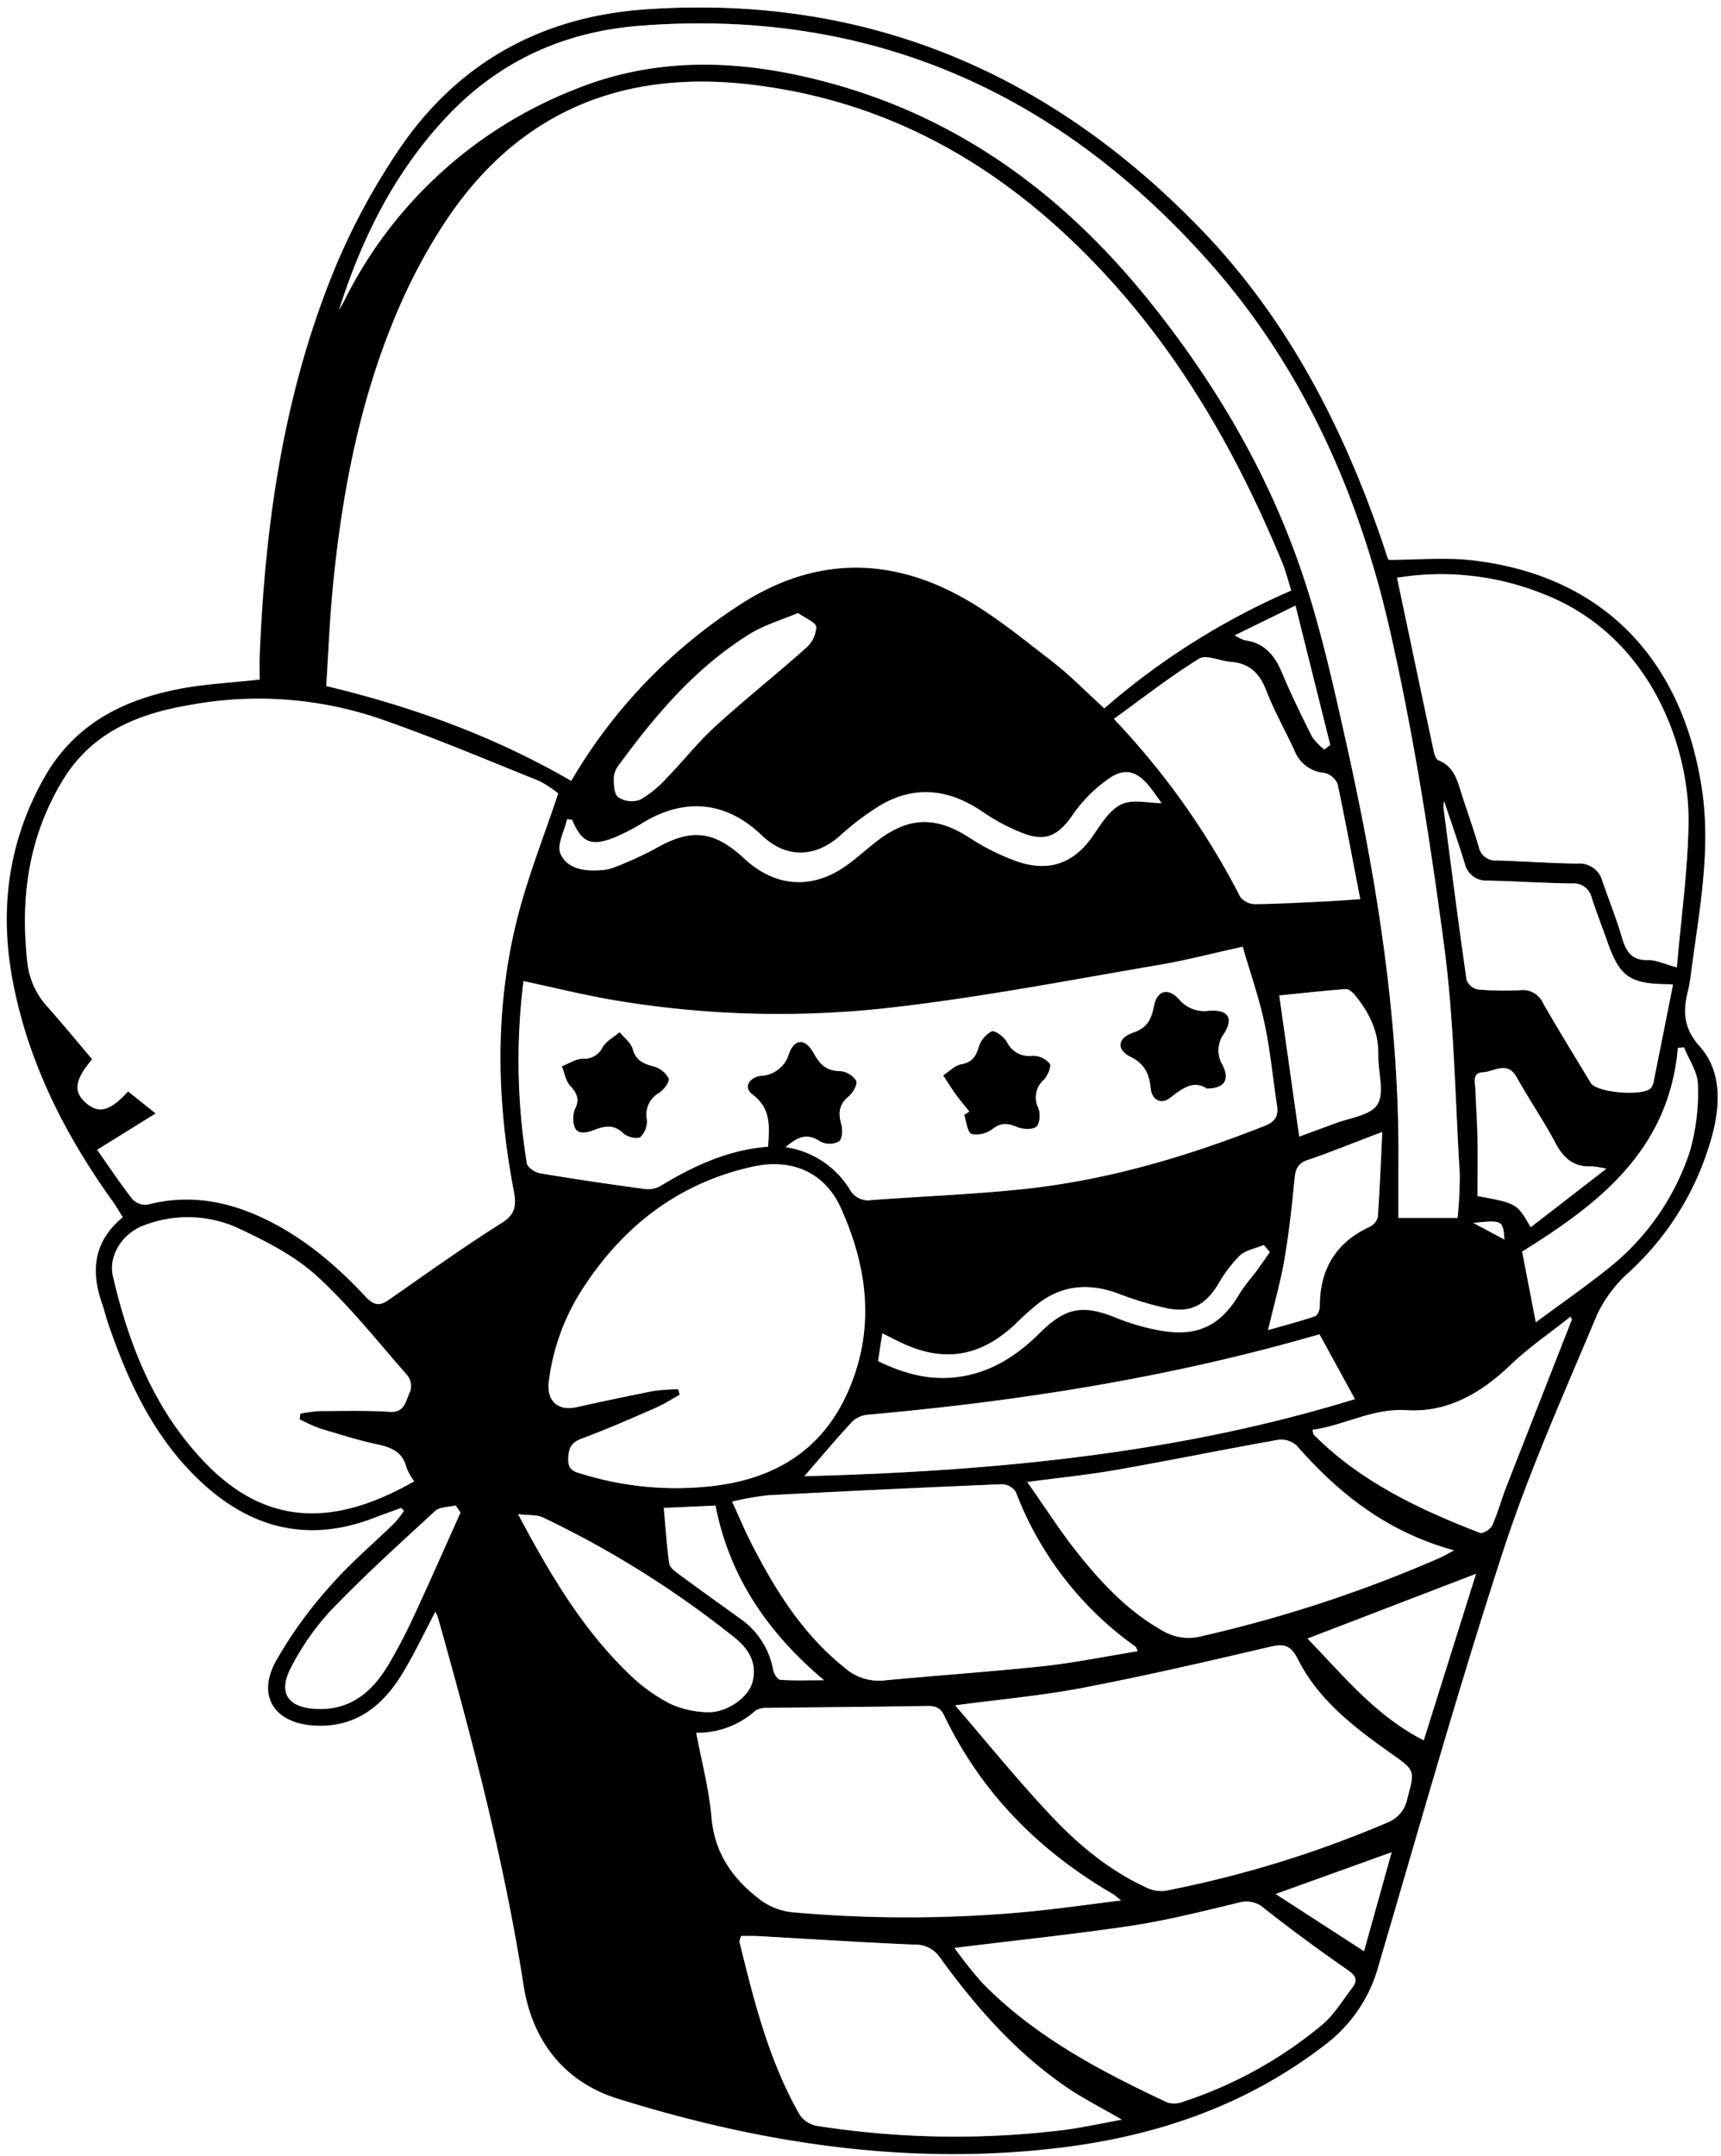 <svg id="Layer_1" data-name="Layer 1" xmlns="http://www.w3.org/2000/svg" viewBox="0 0 311.84 390.48">
  <rect x="0" y="0" width="311.84" height="390.48" fill="#808080" stroke="none"/>
  <title>easter</title>
  <g id="skZoSs.tif">
    <g>
      <path d="M35,5.18H346.88V395.66H35ZM113.93,297a11.32,11.32,0,0,1,.51,1.14c6.17,21.93,12,43.94,15.48,66.49,1.58,10.08,7.41,17.48,17.11,20.51,26.19,8.17,53,12.21,80.44,8.82,17.7-2.18,34.06-7.9,48.25-19.06a26.45,26.45,0,0,0,9.14-13.87c7.38-25.05,14.45-50.21,22.55-75,4.76-14.6,11.12-28.69,17.06-42.89a24.17,24.17,0,0,1,5.8-7.66,51.91,51.91,0,0,0,15.16-25.24c1.38-5.49,1.45-11.3-2.39-15.59-3.08-3.44-3-6.56-2.07-10.34a26.85,26.85,0,0,0,.51-3.12c1.42-10.9,3.6-21.81,2-32.84-3.39-23.24-17.48-38.93-41.63-41.72-5-.58-10.08-.08-15.16-.08a2.85,2.85,0,0,1-.23-.44c-.35-1-.69-2-1-3C278.18,82,268,62.46,252.28,46.33,224.73,18,191.36,4,151.54,6.94c-18.9,1.41-34,10-44.53,25.85A122.49,122.49,0,0,0,96.08,52.9c-9.54,22.71-13.06,46.7-14,71.15-.06,1.49,0,3,0,4.25-5,.55-9.54.78-13.95,1.58-10.46,1.92-19.41,6.28-25,16-6.74,11.79-8.29,24.39-5.71,37.47,2.86,14.5,9.42,27.43,18,39.38.65.9,1.19,1.87,1.86,2.92-5.33,4.38-5.85,9.74-3.74,15.7.38,1.08.65,2.2,1,3.29,3.6,10.62,8.27,20.67,16.51,28.55,9.09,8.69,19.6,11.55,31.67,6.91,1.66-.64,3.33-1.22,5-1.83l.5.56a20.1,20.1,0,0,1-1.71,2.18c-3.9,3.81-8.12,7.34-11.68,11.45A77.69,77.69,0,0,0,85,306.11c-3.41,6.32-.19,11.16,7,11.58,7.51.44,12.47-3.57,16.06-9.62C110.12,304.63,111.84,301,113.93,297Z" transform="translate(-35.04 -5.18)" fill="#fff"/>
      <path d="M113.93,297c-2.09,4-3.81,7.59-5.86,11-3.6,6-8.55,10.06-16.06,9.62-7.21-.42-10.43-5.26-7-11.58a77.69,77.69,0,0,1,9.87-13.64c3.56-4.11,7.78-7.63,11.68-11.45a20.1,20.1,0,0,0,1.71-2.18l-.5-.56c-1.67.61-3.34,1.19-5,1.83-12.07,4.64-22.58,1.77-31.67-6.91-8.25-7.88-12.91-17.93-16.51-28.55-.37-1.09-.63-2.21-1-3.29-2.11-6-1.59-11.32,3.74-15.7-.67-1.05-1.21-2-1.86-2.92-8.59-11.95-15.15-24.88-18-39.38-2.58-13.08-1-25.68,5.71-37.47,5.57-9.73,14.52-14.09,25-16,4.4-.81,8.91-1,13.95-1.58,0-1.27-.05-2.76,0-4.25,1-24.45,4.48-48.44,14-71.15A122.49,122.49,0,0,1,107,32.78c10.52-15.84,25.63-24.43,44.53-25.85C191.36,4,224.73,18,252.28,46.33,268,62.46,278.18,82,285.42,103.16c.34,1,.68,2,1,3a2.85,2.85,0,0,0,.23.44c5.08,0,10.18-.49,15.16.08,24.15,2.79,38.24,18.48,41.63,41.72,1.61,11-.57,21.94-2,32.84a26.85,26.85,0,0,1-.51,3.12c-1,3.78-1,6.9,2.07,10.34,3.84,4.29,3.78,10.1,2.39,15.59a51.91,51.91,0,0,1-15.16,25.24,24.17,24.17,0,0,0-5.8,7.66c-5.95,14.19-12.3,28.29-17.06,42.89-8.1,24.82-15.17,50-22.55,75A26.45,26.45,0,0,1,275.73,375c-14.19,11.16-30.55,16.87-48.25,19.06-27.49,3.39-54.25-.65-80.44-8.82-9.7-3-15.54-10.43-17.11-20.51-3.53-22.56-9.31-44.57-15.48-66.49A11.32,11.32,0,0,0,113.93,297ZM269,112.12c-.6-1.92-1-3.52-1.58-5-7.52-18.14-17-35.15-30-49.92C219.51,37,197.86,23.51,170.61,20.44,147.09,17.8,128.33,25.88,115.3,46A100.47,100.47,0,0,0,108,59.33c-7.47,16.59-10.93,34.19-12.68,52.18-.58,6-.81,12-1.2,17.9,15.82,3.79,30.56,9.14,44.38,17.17a95,95,0,0,1,29.91-31.47c13.06-8.77,26.71-9.45,40.41-2.06,5.92,3.19,11.23,7.59,16.6,11.71,3.39,2.6,6.39,5.71,9.68,8.69A130.82,130.82,0,0,1,269,112.12ZM136.18,148.86a19.31,19.31,0,0,0-3.52-2.24c-9.74-3.9-19.4-8-29.32-11.41a68.2,68.2,0,0,0-34-2.29c-9.29,1.6-17.62,4.92-22.89,13.57-6.26,10.29-7.76,21.38-6.43,33.12a14.21,14.21,0,0,0,3.8,8.12c2.72,3.05,5.31,6.22,7.94,9.32-3.22,3.77-3.5,5.81-1.14,7.89s4.39,1.47,7.64-2.08l5,4-10.6,6.58c2.26,3.2,4.2,6.16,6.38,8.92a3.26,3.26,0,0,0,2.75,1c7.42-1.94,14.41-.68,21.17,2.55,7.1,3.39,13,8.4,18.31,14.1,1.37,1.47,2.44,1.81,4.1.67,6.82-4.72,13.55-9.58,20.58-14,2.8-1.75,2.6-3.57,2.12-6.15-3.07-16.26-3.39-32.56.62-48.67C130.58,164.15,133.55,156.78,136.18,148.86ZM96.47,61.32c.28-.48.57-1,.82-1.45A78.72,78.72,0,0,1,139,21.44c15.49-6.34,31.28-5.46,47-1.08C209.85,27,228.59,41.2,243.83,60.3c12.08,15.15,21.69,31.78,27.7,50.23,3.07,9.43,5.23,19.18,7.4,28.88,5.69,25.44,9.78,51.1,9.51,77.28,0,2.93,0,5.86,0,9h10.71a72,72,0,0,0,.39-8.1c-.81-13.83-1-27.76-2.86-41.46-2.55-19.12-5.53-38.26-9.82-57-5.69-24.9-16-48-33.31-67.19C226.24,21.58,192.27,6.66,151.08,9.84c-13.54,1-25.33,6.25-34.83,16.21S100.65,48.13,96.47,61.32ZM177.4,212.91A16.53,16.53,0,0,1,189,220.46a3.8,3.8,0,0,0,4,2c9.06-.67,18.15-1,27.18-1.95,15.23-1.57,29.79-5.86,44-11.47,1.83-.72,2.58-1.68,2.28-3.63-.76-4.9-1.19-9.87-2.23-14.71s-2.65-9.47-4-14.1c-5.47,1.2-10.28,2.46-15.16,3.29-15.55,2.64-31.06,5.64-46.7,7.51a179.86,179.86,0,0,1-52.62-1.22c-5.23-.92-10.4-2.2-15.83-3.36a116,116,0,0,0,.61,33c.12.73,1.48,1.64,2.38,1.79,6.22,1.05,12.47,2,18.72,2.81a4.89,4.89,0,0,0,3-.44c6.09-3.74,12.47-6.63,19.6-7.18.24-3.62.58-6.9-2.83-9.46-1.82-1.37-.39-3.13,1.51-3.38a5.52,5.52,0,0,0,5.11-4c1-2.8,3-2.82,4.48-.11,1.12,2,2.31,3.21,4.77,3.25a3.93,3.93,0,0,1,2.94,1.76c.3.59-.59,2.2-1.37,2.84-1.77,1.46-1.91,3-1.33,5.06.27,1,.15,2.72-.44,3.11a3.73,3.73,0,0,1-3.39,0C181.18,210.19,179.44,211.21,177.4,212.91Zm-19.47,43.84.23,1c-1.48.81-2.91,1.74-4.45,2.41-4.38,1.91-8.77,3.84-13.25,5.5-2,.74-2.46,1.82-2.5,3.81s1.37,2.27,2.67,2.67a57.57,57.57,0,0,0,23.55,2.12c10.94-1.28,19.57-6.3,24.3-16.75,5.14-11.36,3.8-22.64-1.13-33.56-2.95-6.53-8.92-9.08-16-7.5-13.52,3-23.6,10.92-31,22.44a39.89,39.89,0,0,0-5.89,16.33c-.49,3.62,1.59,5.52,5,4.77,4.67-1,9.34-2,14-2.94A34.13,34.13,0,0,1,157.92,256.76ZM208.12,314c6,6.9,11.19,13.35,16.85,19.42,5.1,5.47,10.8,10.33,17.69,13.52a6.2,6.2,0,0,0,3.52.64,200,200,0,0,0,40.25-12.36,5.81,5.81,0,0,0,3.61-4.33c1.36-5.14,1.43-5.08-2.83-8.09-6.67-4.72-13.23-9.68-17-17.15-1.39-2.76-2.68-2.8-5.28-2.2-11.16,2.62-22.35,5.2-33.61,7.36C224,312.26,216.59,312.91,208.12,314ZM338.88,180.36c.75-8.86,2-17.5,2.09-26.16.16-13.84-6.94-33.82-26.15-41.37a49.65,49.65,0,0,0-26.66-3c2.24,10.63,4.42,21,6.64,31.35.13.62.41,1.52.86,1.7,3,1.16,3.47,3.87,4.3,6.4,1,3.09,2.11,6.15,3,9.26a3.09,3.09,0,0,0,3.32,2.48c4.87.14,9.73.51,14.6.56a4.28,4.28,0,0,1,4.49,3.19c1.2,3.43,2.52,6.82,3.57,10.29.73,2.42,1.71,4,4.64,4C335.15,179,336.7,179.77,338.88,180.36Zm-100.7,169c-.93-.74-1.13-1-1.37-1.09-13.43-7.77-23.93-18.31-30.69-32.38-.7-1.46-1.58-1.78-3.12-1.75-9.65.18-19.3.23-28.95.35a3.63,3.63,0,0,0-2.14.51,15.69,15.69,0,0,1-10.72,4c1,5.26,2.32,10.19,2.75,15.19.54,6.31,3.52,10.82,8.31,14.62a11.82,11.82,0,0,0,6.7,2.71,235,235,0,0,0,42.09-.1C226.55,350.87,232,350.08,238.18,349.33ZM89.33,262.2l.13-1a28.19,28.19,0,0,1,3.55-.46c4.21,0,8.43-.13,12.62.14,2.83.19,2.89-2.09,3.69-3.59a3.2,3.2,0,0,0-.39-2.89c-5.4-6.17-10.52-12.68-16.56-18.17-4.07-3.7-9.3-6.32-14.36-8.68a22,22,0,0,0-16.8-.46c-3.85,1.34-6.6,5.42-5.71,9.23,2.94,12.64,7.69,24.51,16.93,34,11.69,11.94,24.23,10.79,37.65,3.14a10.3,10.3,0,0,1-1.38-2.44c-.71-2.87-2.76-3.7-5.38-4.26-3.45-.73-6.84-1.79-10.22-2.83A32.38,32.38,0,0,1,89.33,262.2Zm151.86,42c-.24-.52-.27-.75-.39-.84a61,61,0,0,1-21.68-28,3.14,3.14,0,0,0-2.48-1.42q-21.22.86-42.42,2a54.62,54.62,0,0,0-6.5,1.15c1.3,2.84,2.32,5.29,3.53,7.65,4.31,8.39,9.27,16.3,16.75,22.34a9.37,9.37,0,0,0,7.09,2.4c9.61-.91,19.26-1.54,28.86-2.58C229.68,306.3,235.36,305.13,241.19,304.19Zm-20-30.63c3,4.2,5.4,8,8.14,11.5,4.77,6.14,10,11.92,16.93,15.67a9.27,9.27,0,0,0,5.92.85,242.3,242.3,0,0,0,43.54-14.22c.81-.35,1.57-.81,2.84-1.46-12-3.26-20.85-10.2-28.5-18.94a4.2,4.2,0,0,0-3.34-1.06c-9.78,1.73-19.51,3.72-29.28,5.44C232.27,272.25,227,272.77,221.17,273.56ZM208,357.93a79.23,79.23,0,0,0,5,6.29c9.53,9.75,21.39,16,33.55,21.67a4.46,4.46,0,0,0,3-.19,76.62,76.62,0,0,0,24.95-13.81c2.2-1.87,3.79-4.48,5.58-6.82,1-1.34.58-2.17-.86-3.17q-7.63-5.31-15-11.05a4.81,4.81,0,0,0-4.63-1.17c-6.5,1.56-13,3.21-19.61,4.22C229.65,355.46,219.19,356.54,208,357.93Zm-38.69-2.17c-.14.56-.32.86-.26,1.1,2.64,10.78,5.34,21.55,10.91,31.3a4.79,4.79,0,0,0,3.12,2,161.84,161.84,0,0,0,44.87.73c3.43-.46,6.81-1.21,10.36-1.85-3.64-2.11-7.07-3.81-10.2-6-9.09-6.26-16.29-14.44-22.71-23.31a5.37,5.37,0,0,0-4.74-2.39c-9.54-.4-19.08-1-28.61-1.56C171.13,355.71,170.2,355.76,169.32,355.76Zm11.47-83.25c33.78-.89,67.5-4,99.76-14l-6.42-11.72L269,248.23c-25.15,6.88-50.8,10.83-76.74,13.13a4.78,4.78,0,0,0-2.87,1.29C186.48,265.84,183.68,269.18,180.79,272.5ZM281.51,168c-1.42-7.35-2.66-14.1-4.12-20.81a3.42,3.42,0,0,0-2.4-2,6.35,6.35,0,0,1-5.42-4.06c-1.68-3.64-3.68-7.16-5.12-10.89-1.2-3.11-3-4.9-6.39-5.16-2-.16-4.46-1.38-5.77-.57-5.3,3.27-10.23,7.14-15.43,10.89a138.3,138.3,0,0,1,22.91,32.24,3.53,3.53,0,0,0,2.74,1.3c4.58-.06,9.16-.33,13.74-.55C277.85,168.29,279.44,168.16,281.51,168Zm15.21-17.74a5.6,5.6,0,0,0-.15,1.13c1.36,10.42,2.7,20.84,4.19,31.24a2.81,2.81,0,0,0,2,1.71,53,53,0,0,0,7.73.14,4,4,0,0,1,4.11,2.31c2.79,4.89,5.76,9.68,8.67,14.5,1.06,1.76,9.63,2.46,10.92.87a3.11,3.11,0,0,0,.5-1.32c1.17-5.77,2.31-11.55,3.47-17.37-.55,0-.73-.07-.91-.07-6.9-.06-8.75-1.35-10.95-7.61-1-2.7-2-5.37-2.89-8.09a3.32,3.32,0,0,0-3.59-2.54c-5.06-.07-10.11-.39-15.17-.52a4,4,0,0,1-4.22-3.08C299.32,157.87,298,154.22,296.72,150.28Zm23.14,93.85-.25-.51c-3.66,2.91-7.57,5.57-10.93,8.8-5.29,5.07-11.4,8.58-18.65,8.13-6.29-.39-11.37,2.76-17.17,3.56.14.53.13.76.25.87,8.49,8.56,19.12,13.54,30.14,17.79.51.19,1.88-.68,2.18-1.36,1-2.26,1.66-4.68,2.56-7Q313.88,259.26,319.86,244.12ZM128.92,279.38c5.95,11.19,11.85,21.09,20.33,29.16a30.54,30.54,0,0,0,7.16,5.15,17.07,17.07,0,0,0,6.85,1.55c3.39.13,7.35-2.64,8.1-5.39,1-3.52-.77-6.18-3.37-8.22a178.48,178.48,0,0,0-34.64-21.67C132.31,279.45,131,279.62,128.92,279.38Zm9.78-125.76-.89-.13c-.47,2.12-1.91,4.68-1.19,6.26,1.26,2.79,4.5,3.2,7.51,2.93a6.49,6.49,0,0,0,2-.4,66.83,66.83,0,0,0,7.54-3.4c6.52-3.8,10.7-3.44,16.27,1.74,4.89,4.54,10.8,5.59,16.61,2.42,2.8-1.53,5.13-3.91,7.72-5.84,5.65-4.22,10.46-4.2,16.36-.44a40.63,40.63,0,0,0,8.93,4.43c5.89,1.94,10.32.05,13.64-4.86,1.41-2.09,3-4.59,5.06-5.56s4.91-.21,7.26-.21c-.54-.74-1.3-1.83-2.11-2.88-2.1-2.7-4.33-3.58-7.15-1.73a25.73,25.73,0,0,0-6.78,6.68c-2.56,3.67-4.71,5-8.89,3.47a35.48,35.48,0,0,1-7.57-4c-5.94-4-12-4.82-18.33-1.2a49.36,49.36,0,0,0-7.52,5.67c-4.56,4-9.78,4-14.08-.15-6.31-6.05-13.71-6.89-21.23-2.47a38.87,38.87,0,0,1-5.58,2.9C142.09,158.52,140.42,157.71,138.7,153.62ZM118.48,279.09l-.85-1.28c-1.26.31-2.88.23-3.72,1-6.41,5.88-12.86,11.74-18.89,18a46.35,46.35,0,0,0-7.2,10.28c-2.48,4.62-.64,7.32,4.56,7.56,6.12.29,10.07-3.07,13-7.92a98.55,98.55,0,0,0,4.78-9.15C113,291.44,115.71,285.25,118.48,279.09Zm194.84-34.47c4.29-3.18,8.75-6.26,13-9.66a44.75,44.75,0,0,0,14.94-21.31,38.47,38.47,0,0,0,1.45-12.06c0-2.26-1.62-4.51-2.51-6.76l-1.11.08c-1.61,18.76-14.75,28.53-28.22,36.9Zm-10.83,45.56L272,301.9c6.51,6.71,12.3,14,21.05,18.43Zm-17-80c-4.94,1.88-9.18,3.59-13.5,5.07-1.78.61-2.21,1.62-2.37,3.33-.47,4.84-1,9.68-1.81,14.47-.73,4.18-1.92,8.28-3,13,3.15-.9,5.88-1.61,8.55-2.52.44-.15.82-1.17.82-1.79,0-6.69,2.89-11.51,9-14.38a2.77,2.77,0,0,0,1.51-1.75C285,220.67,285.23,215.72,285.51,210.17Zm-105.86-94c-3.18,1.35-6.26,2.23-8.88,3.85-9.66,6-16.91,14.5-23.55,23.56a4.3,4.3,0,0,0-1,2.35c0,1.24,0,3,.8,3.59A4.41,4.41,0,0,0,151,150a19.1,19.1,0,0,0,4.82-3.88c3-3.06,5.66-6.49,8.82-9.37,5.36-4.89,11.05-9.41,16.47-14.23a5.37,5.37,0,0,0,1.85-3.77C182.85,117.85,181,117.14,179.65,116.19ZM270.46,211c2-.74,4.18-1.49,6.3-2.32,2.74-1.07,6.64-1.48,7.87-3.5,1.34-2.19.07-5.9.15-8.94.11-4.17-1.6-7.59-4.11-10.71-.44-.55-1.19-1.28-1.74-1.24-4.13.3-8.25.77-12.09,1.16Zm55.62,5.85a17,17,0,0,0-2.61-.43c-3.27.19-5.18-1.43-6.67-4.27-2.12-4.05-4.73-7.85-7-11.85-1.71-3.05-4.05-1-6.1-.92s-1.4,1.89-1.36,3.12c.1,3,.33,5.92.38,8.88.07,3.5,0,7,0,10.41,7.14,1.32,7.14,1.32,9.63,5.65Zm-61,15.09-1.09-1.3c-1.47.61-3.25.9-4.35,1.92a25,25,0,0,0-3.94,5.24c-2.28,3.66-4.88,5.14-9.1,4.32a59.26,59.26,0,0,1-9-2.7c-5-1.85-9.77-1.62-14.15,1.57a48.92,48.92,0,0,0-4.5,4c-6.42,6-13.1,7.07-21,3.25-1-.47-1.94-1-3.1-1.55l-.76,5c4.41,2.12,8.66,3.32,13.29,3,6.47-.5,11.55-3.66,16-8.09,4.74-4.7,7.86-5.18,13.95-2.71a39.24,39.24,0,0,0,8.25,2.33c6.57,1.09,10.74-1.1,14.06-6.85a41.4,41.4,0,0,1,2.75-3.64C263.38,234.43,264.25,233.16,265.14,231.91Zm-109.8,46.33c.32,3.5.51,6.81,1,10.07.11.75,1.12,1.46,1.85,2,3.61,2.67,7.27,5.27,10.91,7.9a14.39,14.39,0,0,1,6.07,9.37c.12.68.81,1.74,1.3,1.77,2.38.19,4.77.08,7.89.08-10.4-8.77-17.17-18.91-19.66-31.62Zm131.87,62.35-21,7.56,16,10.35ZM275,140.89l1.06-.81-6.3-25.24-11,5.39a8.41,8.41,0,0,0,1.79.87c3.55.47,5.43,2.7,6.75,5.84,1.66,4,3.55,7.83,5.48,11.66A10.67,10.67,0,0,0,275,140.89Zm27,85.75,5.64,3C307.33,226.15,307.25,226.1,302,226.64Z" transform="translate(-35.04 -5.18)"/>
      <path d="M269,112.12a130.82,130.82,0,0,0-33.85,21.33c-3.29-3-6.29-6.09-9.68-8.69-5.38-4.12-10.68-8.52-16.6-11.71-13.7-7.39-27.35-6.71-40.41,2.06a95,95,0,0,0-29.91,31.47c-13.82-8-28.56-13.38-44.38-17.17.39-5.92.62-11.92,1.2-17.9,1.75-18,5.21-35.6,12.68-52.18A100.47,100.47,0,0,1,115.3,46c13-20.11,31.8-28.2,55.31-25.55,27.26,3.07,48.9,16.58,66.78,36.75,13.09,14.77,22.52,31.78,30,49.92C268,108.61,268.41,110.2,269,112.12Z" transform="translate(-35.04 -5.18)" fill="#fff"/>
      <path d="M136.18,148.86c-2.63,7.92-5.6,15.3-7.5,22.94-4,16.11-3.69,32.41-.62,48.67.49,2.58.68,4.41-2.12,6.15-7,4.39-13.76,9.26-20.58,14-1.66,1.15-2.73.8-4.1-.67-5.31-5.7-11.21-10.7-18.31-14.1-6.76-3.23-13.75-4.49-21.17-2.55a3.26,3.26,0,0,1-2.75-1c-2.18-2.77-4.13-5.72-6.38-8.92l10.6-6.58-5-4c-3.26,3.56-5.37,4.08-7.64,2.08s-2.08-4.12,1.14-7.89c-2.63-3.1-5.22-6.27-7.94-9.32a14.21,14.21,0,0,1-3.8-8.12c-1.33-11.74.17-22.83,6.43-33.12,5.26-8.65,13.6-12,22.89-13.57a68.2,68.2,0,0,1,34,2.29c9.92,3.39,19.58,7.51,29.32,11.41A19.31,19.31,0,0,1,136.18,148.86Z" transform="translate(-35.04 -5.18)" fill="#fff"/>
      <path d="M96.47,61.32c4.18-13.19,10.22-25.24,19.78-35.27s21.29-15.16,34.83-16.21C192.27,6.66,226.24,21.58,253.54,52c17.26,19.2,27.62,42.29,33.31,67.19,4.29,18.79,7.27,37.93,9.82,57,1.83,13.7,2,27.63,2.86,41.46a72,72,0,0,1-.39,8.1H288.43c0-3.18,0-6.12,0-9,.28-26.19-3.81-51.84-9.51-77.28-2.17-9.7-4.33-19.45-7.4-28.88-6-18.45-15.62-35.09-27.7-50.23C228.59,41.2,209.85,27,186,20.37c-15.74-4.38-31.53-5.26-47,1.08A78.72,78.72,0,0,0,97.3,59.87C97,60.37,96.75,60.84,96.47,61.32Z" transform="translate(-35.04 -5.18)" fill="#fff"/>
      <path d="M177.4,212.91c2-1.7,3.79-2.72,6.25-1a3.73,3.73,0,0,0,3.39,0c.6-.39.72-2.14.44-3.11-.58-2.05-.44-3.6,1.33-5.06.78-.64,1.67-2.25,1.37-2.84a3.93,3.93,0,0,0-2.94-1.76c-2.46,0-3.66-1.21-4.77-3.25-1.49-2.71-3.44-2.69-4.48.11a5.52,5.52,0,0,1-5.11,4c-1.9.25-3.33,2-1.51,3.38,3.41,2.57,3.08,5.84,2.83,9.46-7.13.54-13.51,3.44-19.6,7.18a4.89,4.89,0,0,1-3,.44c-6.25-.85-12.5-1.76-18.72-2.81-.9-.15-2.26-1.07-2.38-1.79a116,116,0,0,1-.61-33c5.43,1.16,10.6,2.44,15.83,3.36a179.86,179.86,0,0,0,52.62,1.22c15.64-1.86,31.15-4.87,46.7-7.51,4.88-.83,9.69-2.09,15.16-3.29,1.33,4.63,3,9.3,4,14.1s1.47,9.81,2.23,14.71c.3,1.94-.46,2.91-2.28,3.63-14.2,5.61-28.77,9.9-44,11.47-9,.93-18.12,1.28-27.18,1.95a3.8,3.8,0,0,1-4-2A16.53,16.53,0,0,0,177.4,212.91Zm76.31-10.62c3.16,0,4.19-1.56,2.83-4.25a5.11,5.11,0,0,1,.29-5.72c1.74-2.78.71-4.33-2.7-4.09a6,6,0,0,1-5.49-2.09c-1.94-2.16-3.94-1.6-4.5,1.23-.48,2.44-1.3,4-3.87,4.86s-2.9,3.06-.42,4.29,3.45,3.08,3.7,5.74c.19,2,1.79,3,3.48,1.73C249.27,202.28,251.26,200.69,253.71,202.29Zm-114.79,5.27c0,2.54,1,3.28,3.67,2.27,2-.77,3.63-1.13,5.41.59.68.66,2.49,1.08,3.08.65a4,4,0,0,0,1.14-3.19,4.51,4.51,0,0,1,2.22-4.79c.85-.55,2-2,1.73-2.61a4.3,4.3,0,0,0-2.69-2.15c-1.88-.5-3.26-1.06-3.83-3.21-.3-1.13-1.53-2-2.34-3-1,.89-2.38,1.59-3.06,2.7a3.73,3.73,0,0,1-3.61,2.11c-1.26,0-2.52.88-3.78,1.36.48,1.19.68,2.65,1.5,3.51,1.31,1.37,1.75,2.59.84,4.3A4.59,4.59,0,0,0,138.92,207.57Zm71.77-1.09-.94.61c.43,1.21.58,3.16,1.35,3.44a4.8,4.8,0,0,0,3.81-.94c1.57-1.19,2.79-1,4.44-.32,1,.42,2.76.53,3.45-.06s.76-2.39.36-3.36a4.24,4.24,0,0,1,1-5.13c.69-.73,1.42-2.43,1.06-2.93a4.13,4.13,0,0,0-3.12-1.4,4.43,4.43,0,0,1-4.62-2.5c-.53-.93-2.13-2.14-2.77-1.91a4.75,4.75,0,0,0-2.33,2.87c-.54,1.73-1.23,2.73-3.17,3.08-1.17.21-2.18,1.3-3.26,2,.75,1.13,1.45,2.29,2.25,3.39S209.86,205.42,210.7,206.47Z" transform="translate(-35.04 -5.18)" fill="#fff"/>
      <path d="M157.92,256.76a34.13,34.13,0,0,0-4.39.3c-4.69.91-9.37,1.91-14,2.94-3.43.75-5.5-1.15-5-4.77a39.89,39.89,0,0,1,5.89-16.33c7.36-11.52,17.43-19.44,31-22.44,7.1-1.58,13.07,1,16,7.5,4.93,10.92,6.27,22.2,1.13,33.56-4.73,10.45-13.35,15.48-24.3,16.75a57.57,57.57,0,0,1-23.55-2.12c-1.3-.39-2.72-.55-2.67-2.67s.51-3.07,2.5-3.81c4.48-1.66,8.86-3.59,13.25-5.5,1.54-.67,3-1.6,4.45-2.41Z" transform="translate(-35.04 -5.18)" fill="#fff"/>
      <path d="M208.12,314c8.47-1.13,15.91-1.79,23.2-3.19,11.26-2.16,22.44-4.74,33.61-7.36,2.59-.61,3.88-.57,5.28,2.2,3.77,7.48,10.33,12.43,17,17.15,4.26,3,4.19,3,2.83,8.09a5.81,5.81,0,0,1-3.61,4.33,200,200,0,0,1-40.25,12.36,6.2,6.2,0,0,1-3.52-.64c-6.89-3.19-12.59-8-17.69-13.52C219.31,327.39,214.07,320.94,208.12,314Z" transform="translate(-35.04 -5.18)" fill="#fff"/>
      <path d="M338.88,180.36c-2.19-.58-3.74-1.36-5.27-1.33-2.93.06-3.91-1.56-4.64-4-1-3.47-2.37-6.86-3.57-10.29a4.28,4.28,0,0,0-4.49-3.19c-4.87-.05-9.73-.42-14.6-.56a3.09,3.09,0,0,1-3.32-2.48c-.92-3.11-2-6.18-3-9.26-.83-2.53-1.35-5.23-4.3-6.4-.45-.18-.73-1.08-.86-1.7-2.21-10.36-4.39-20.73-6.64-31.35a49.65,49.65,0,0,1,26.66,3c19.22,7.55,26.32,27.53,26.15,41.37C340.87,162.85,339.63,171.5,338.88,180.36Z" transform="translate(-35.04 -5.18)" fill="#fff"/>
      <path d="M238.18,349.33c-6.17.75-11.63,1.54-17.13,2.05a235,235,0,0,1-42.09.1,11.82,11.82,0,0,1-6.7-2.71c-4.79-3.79-7.77-8.31-8.31-14.62-.43-5-1.76-9.92-2.75-15.19a15.69,15.69,0,0,0,10.72-4,3.63,3.63,0,0,1,2.14-.51c9.65-.13,19.3-.17,28.95-.35,1.54,0,2.42.29,3.12,1.75,6.76,14.07,17.26,24.62,30.69,32.38C237,348.38,237.25,348.59,238.18,349.33Z" transform="translate(-35.04 -5.18)" fill="#fff"/>
      <path d="M89.33,262.2a32.38,32.38,0,0,0,3.78,1.68c3.38,1,6.77,2.1,10.22,2.83,2.62.55,4.67,1.38,5.38,4.26a10.3,10.3,0,0,0,1.38,2.44c-13.42,7.65-26,8.8-37.65-3.14-9.24-9.44-14-21.31-16.93-34-.89-3.81,1.86-7.89,5.71-9.23a22,22,0,0,1,16.8.46c5.06,2.36,10.29,5,14.36,8.68,6,5.49,11.16,12,16.56,18.17a3.2,3.2,0,0,1,.39,2.89c-.79,1.5-.86,3.78-3.69,3.59-4.19-.28-8.41-.17-12.62-.14a28.19,28.19,0,0,0-3.55.46Z" transform="translate(-35.04 -5.18)" fill="#fff"/>
      <path d="M241.19,304.19c-5.82.94-11.51,2.11-17.26,2.73-9.6,1-19.24,1.67-28.86,2.58a9.37,9.37,0,0,1-7.09-2.4c-7.48-6-12.44-13.94-16.75-22.34-1.21-2.36-2.23-4.82-3.53-7.65a54.62,54.62,0,0,1,6.5-1.15q21.2-1.11,42.42-2a3.14,3.14,0,0,1,2.48,1.42,61,61,0,0,0,21.68,28C240.92,303.44,240.95,303.67,241.19,304.19Z" transform="translate(-35.04 -5.18)" fill="#fff"/>
      <path d="M221.17,273.56c5.88-.79,11.1-1.31,16.26-2.22,9.78-1.72,19.51-3.72,29.28-5.44A4.2,4.2,0,0,1,270,267c7.65,8.74,16.46,15.68,28.5,18.94-1.27.66-2,1.11-2.84,1.46a242.3,242.3,0,0,1-43.54,14.22,9.27,9.27,0,0,1-5.92-.85c-6.94-3.75-12.16-9.53-16.93-15.67C226.57,281.53,224.13,277.76,221.17,273.56Z" transform="translate(-35.04 -5.18)" fill="#fff"/>
      <path d="M208,357.93c11.18-1.39,21.63-2.47,32-4,6.6-1,13.11-2.66,19.61-4.22a4.81,4.81,0,0,1,4.63,1.17q7.31,5.74,15,11.05c1.44,1,1.89,1.83.86,3.17-1.79,2.33-3.37,5-5.58,6.82a76.62,76.62,0,0,1-24.95,13.81,4.46,4.46,0,0,1-3,.19c-12.15-5.71-24-11.92-33.55-21.67A79.23,79.23,0,0,1,208,357.93Z" transform="translate(-35.04 -5.18)" fill="#fff"/>
      <path d="M169.32,355.76c.88,0,1.81,0,2.72,0,9.54.53,19.07,1.16,28.61,1.56a5.37,5.37,0,0,1,4.74,2.39c6.43,8.87,13.62,17.05,22.71,23.31,3.12,2.15,6.56,3.85,10.2,6-3.55.64-6.93,1.39-10.36,1.85a161.84,161.84,0,0,1-44.87-.73,4.79,4.79,0,0,1-3.12-2c-5.57-9.74-8.27-20.52-10.91-31.3C169,356.62,169.18,356.32,169.32,355.76Z" transform="translate(-35.04 -5.18)" fill="#fff"/>
      <path d="M180.79,272.5c2.89-3.32,5.69-6.66,8.65-9.84a4.78,4.78,0,0,1,2.87-1.29c25.94-2.3,51.59-6.25,76.74-13.13l5.08-1.42,6.42,11.72C248.29,268.5,214.57,271.61,180.79,272.5Z" transform="translate(-35.04 -5.18)" fill="#fff"/>
      <path d="M281.51,168c-2.07.14-3.65.26-5.24.34-4.58.22-9.16.49-13.74.55a3.53,3.53,0,0,1-2.74-1.3,138.3,138.3,0,0,0-22.91-32.24c5.21-3.75,10.13-7.62,15.43-10.89,1.3-.8,3.81.42,5.77.57,3.34.27,5.19,2.05,6.39,5.16,1.44,3.73,3.44,7.25,5.12,10.89a6.35,6.35,0,0,0,5.42,4.06,3.42,3.42,0,0,1,2.4,2C278.84,153.92,280.08,160.67,281.51,168Z" transform="translate(-35.04 -5.18)" fill="#fff"/>
      <path d="M296.72,150.28c1.31,3.94,2.6,7.59,3.74,11.29a4,4,0,0,0,4.22,3.08c5.06.12,10.11.44,15.17.52a3.32,3.32,0,0,1,3.59,2.54c.89,2.72,1.94,5.39,2.89,8.09,2.2,6.26,4.05,7.56,10.95,7.61.18,0,.36,0,.91.07-1.16,5.82-2.31,11.6-3.47,17.37a3.11,3.11,0,0,1-.5,1.32c-1.3,1.59-9.86.9-10.92-.87-2.91-4.82-5.88-9.61-8.67-14.5a4,4,0,0,0-4.11-2.31,53,53,0,0,1-7.73-.14,2.81,2.81,0,0,1-2-1.71c-1.49-10.4-2.83-20.82-4.19-31.24A5.6,5.6,0,0,1,296.72,150.28Z" transform="translate(-35.04 -5.18)" fill="#fff"/>
      <path d="M319.86,244.12q-5.94,15.15-11.88,30.3c-.9,2.31-1.54,4.74-2.56,7-.3.68-1.68,1.55-2.18,1.36-11-4.25-21.65-9.24-30.14-17.79-.11-.11-.1-.34-.25-.87,5.81-.8,10.88-4,17.17-3.56,7.25.44,13.36-3.06,18.65-8.13,3.36-3.22,7.27-5.88,10.93-8.8Z" transform="translate(-35.04 -5.18)" fill="#fff"/>
      <path d="M128.92,279.38c2,.24,3.39.08,4.45.57A178.48,178.48,0,0,1,168,301.62c2.6,2,4.33,4.7,3.37,8.22-.75,2.76-4.72,5.53-8.1,5.39a17.07,17.07,0,0,1-6.85-1.55,30.54,30.54,0,0,1-7.16-5.15C140.78,300.47,134.87,290.57,128.92,279.38Z" transform="translate(-35.04 -5.18)" fill="#fff"/>
      <path d="M138.7,153.62c1.71,4.09,3.39,4.9,7.56,3.29a38.87,38.87,0,0,0,5.58-2.9c7.52-4.43,14.93-3.59,21.23,2.47,4.3,4.13,9.52,4.11,14.08.15a49.36,49.36,0,0,1,7.52-5.67c6.28-3.62,12.4-2.8,18.33,1.2a35.48,35.48,0,0,0,7.57,4c4.18,1.53,6.33.2,8.89-3.47a25.73,25.73,0,0,1,6.78-6.68c2.82-1.85,5-1,7.15,1.73.81,1,1.57,2.14,2.11,2.88-2.35,0-5.2-.75-7.26.21s-3.65,3.47-5.06,5.56c-3.32,4.91-7.75,6.8-13.64,4.86a40.63,40.63,0,0,1-8.93-4.43c-5.91-3.76-10.71-3.78-16.36.44-2.59,1.93-4.92,4.31-7.72,5.84-5.81,3.17-11.72,2.12-16.61-2.42-5.57-5.17-9.75-5.54-16.27-1.74a66.83,66.83,0,0,1-7.54,3.4,6.49,6.49,0,0,1-2,.4c-3,.27-6.25-.14-7.51-2.93-.72-1.59.72-4.14,1.19-6.26Z" transform="translate(-35.04 -5.18)" fill="#fff"/>
      <path d="M118.48,279.09c-2.77,6.16-5.49,12.35-8.34,18.48a98.55,98.55,0,0,1-4.78,9.15c-2.91,4.85-6.86,8.2-13,7.92-5.21-.24-7-2.94-4.56-7.56A46.35,46.35,0,0,1,95,296.8c6-6.25,12.48-12.11,18.89-18,.84-.77,2.46-.68,3.72-1Z" transform="translate(-35.04 -5.18)" fill="#fff"/>
      <path d="M313.33,244.63l-2.49-12.8c13.47-8.37,26.61-18.14,28.22-36.9l1.11-.08c.89,2.25,2.48,4.5,2.51,6.76a38.47,38.47,0,0,1-1.45,12.06A44.75,44.75,0,0,1,326.28,235C322.08,238.36,317.62,241.44,313.33,244.63Z" transform="translate(-35.04 -5.18)" fill="#fff"/>
      <path d="M302.49,290.18,293,320.33c-8.75-4.47-14.54-11.72-21.05-18.43Z" transform="translate(-35.04 -5.18)" fill="#fff"/>
      <path d="M285.51,210.17c-.27,5.54-.46,10.49-.82,15.43a2.77,2.77,0,0,1-1.51,1.75c-6.13,2.86-9,7.69-9,14.38,0,.62-.38,1.64-.82,1.79-2.66.91-5.39,1.61-8.55,2.52,1.12-4.72,2.32-8.82,3-13,.83-4.78,1.34-9.63,1.81-14.47.17-1.71.6-2.73,2.37-3.33C276.33,213.77,280.56,212,285.51,210.17Z" transform="translate(-35.04 -5.18)" fill="#fff"/>
      <path d="M179.65,116.19c1.32,1,3.2,1.67,3.28,2.54a5.37,5.37,0,0,1-1.85,3.77c-5.42,4.83-11.11,9.34-16.47,14.23-3.16,2.88-5.82,6.31-8.82,9.37A19.1,19.1,0,0,1,151,150a4.41,4.41,0,0,1-3.89-.45c-.76-.59-.79-2.35-.8-3.59a4.3,4.3,0,0,1,1-2.35c6.64-9.06,13.89-17.56,23.55-23.56C173.39,118.41,176.47,117.54,179.65,116.19Z" transform="translate(-35.04 -5.18)" fill="#fff"/>
      <path d="M270.46,211l-3.62-25.55c3.84-.39,8-.86,12.09-1.16.56,0,1.3.69,1.74,1.24,2.5,3.12,4.21,6.54,4.11,10.71-.08,3,1.19,6.75-.15,8.94-1.23,2-5.13,2.43-7.87,3.5C274.64,209.47,272.49,210.22,270.46,211Z" transform="translate(-35.04 -5.18)" fill="#fff"/>
      <path d="M326.09,216.82l-13.67,10.59c-2.49-4.33-2.49-4.33-9.63-5.65,0-3.42.05-6.92,0-10.41-.06-3-.29-5.92-.38-8.88,0-1.23-.73-3,1.36-3.12s4.39-2.14,6.1.92c2.24,4,4.84,7.8,7,11.85,1.49,2.84,3.39,4.46,6.67,4.27A17,17,0,0,1,326.09,216.82Z" transform="translate(-35.04 -5.18)" fill="#fff"/>
      <path d="M265.14,231.91c-.89,1.25-1.75,2.52-2.66,3.76a41.4,41.4,0,0,0-2.75,3.64c-3.32,5.75-7.49,7.94-14.06,6.85a39.24,39.24,0,0,1-8.25-2.33c-6.09-2.47-9.21-2-13.95,2.71-4.47,4.43-9.55,7.6-16,8.09-4.63.36-8.88-.84-13.29-3l.76-5c1.16.58,2.12,1.07,3.1,1.55C205.9,252,212.57,251,219,245a48.92,48.92,0,0,1,4.5-4c4.38-3.2,9.13-3.42,14.15-1.57a59.26,59.26,0,0,0,9,2.7c4.22.82,6.82-.66,9.1-4.32a25,25,0,0,1,3.94-5.24c1.1-1,2.87-1.31,4.35-1.92Z" transform="translate(-35.04 -5.18)" fill="#fff"/>
      <path d="M155.34,278.24l9.35-.42c2.49,12.71,9.25,22.85,19.66,31.62-3.12,0-5.51.1-7.89-.08-.49,0-1.17-1.1-1.3-1.77a14.39,14.39,0,0,0-6.07-9.37c-3.64-2.63-7.3-5.23-10.91-7.9-.73-.54-1.74-1.26-1.85-2C155.85,285,155.66,281.74,155.34,278.24Z" transform="translate(-35.04 -5.18)" fill="#fff"/>
      <path d="M287.21,340.59l-5,17.91-16-10.35Z" transform="translate(-35.04 -5.18)" fill="#fff"/>
      <path d="M275,140.89a10.67,10.67,0,0,1-2.2-2.28c-1.93-3.84-3.81-7.71-5.48-11.66-1.32-3.14-3.2-5.37-6.75-5.84a8.41,8.41,0,0,1-1.79-.87l11-5.39,6.3,25.24Z" transform="translate(-35.04 -5.18)" fill="#fff"/>
      <path d="M302,226.64c5.29-.54,5.38-.49,5.64,3Z" transform="translate(-35.04 -5.18)" fill="#fff"/>
      <path d="M253.71,202.29c-2.45-1.61-4.44,0-6.67,1.7-1.68,1.29-3.28.29-3.48-1.73-.25-2.66-1.1-4.45-3.7-5.74s-2.28-3.36.42-4.29,3.39-2.42,3.87-4.86c.55-2.83,2.55-3.38,4.5-1.23a6,6,0,0,0,5.49,2.09c3.41-.24,4.44,1.31,2.7,4.09a5.11,5.11,0,0,0-.29,5.72C257.91,200.73,256.87,202.27,253.71,202.29Z" transform="translate(-35.04 -5.18)"/>
      <path d="M138.92,207.57a4.59,4.59,0,0,1,.29-1.48c.9-1.7.47-2.92-.84-4.3-.82-.86-1-2.32-1.5-3.51,1.26-.48,2.51-1.35,3.78-1.36a3.73,3.73,0,0,0,3.61-2.11c.67-1.11,2-1.82,3.06-2.7.81,1,2,1.88,2.34,3,.58,2.15,2,2.71,3.83,3.21a4.3,4.3,0,0,1,2.69,2.15c.22.6-.88,2.07-1.73,2.61a4.51,4.51,0,0,0-2.22,4.79,4,4,0,0,1-1.14,3.19c-.59.43-2.41,0-3.08-.65-1.77-1.72-3.39-1.36-5.41-.59C140,210.84,138.89,210.11,138.92,207.57Z" transform="translate(-35.04 -5.18)"/>
      <path d="M210.7,206.47c-.83-1.05-1.7-2.08-2.49-3.16s-1.5-2.26-2.25-3.39c1.08-.69,2.09-1.78,3.26-2,1.94-.34,2.63-1.34,3.17-3.08a4.75,4.75,0,0,1,2.33-2.87c.64-.23,2.24,1,2.77,1.91a4.43,4.43,0,0,0,4.62,2.5,4.13,4.13,0,0,1,3.12,1.4c.36.5-.37,2.19-1.06,2.93a4.24,4.24,0,0,0-1,5.13c.4,1,.28,2.81-.36,3.36s-2.42.48-3.45.06c-1.65-.67-2.87-.87-4.44.32a4.8,4.8,0,0,1-3.81.94c-.77-.28-.92-2.23-1.35-3.44Z" transform="translate(-35.04 -5.18)"/>
    </g>
  </g>
</svg>
